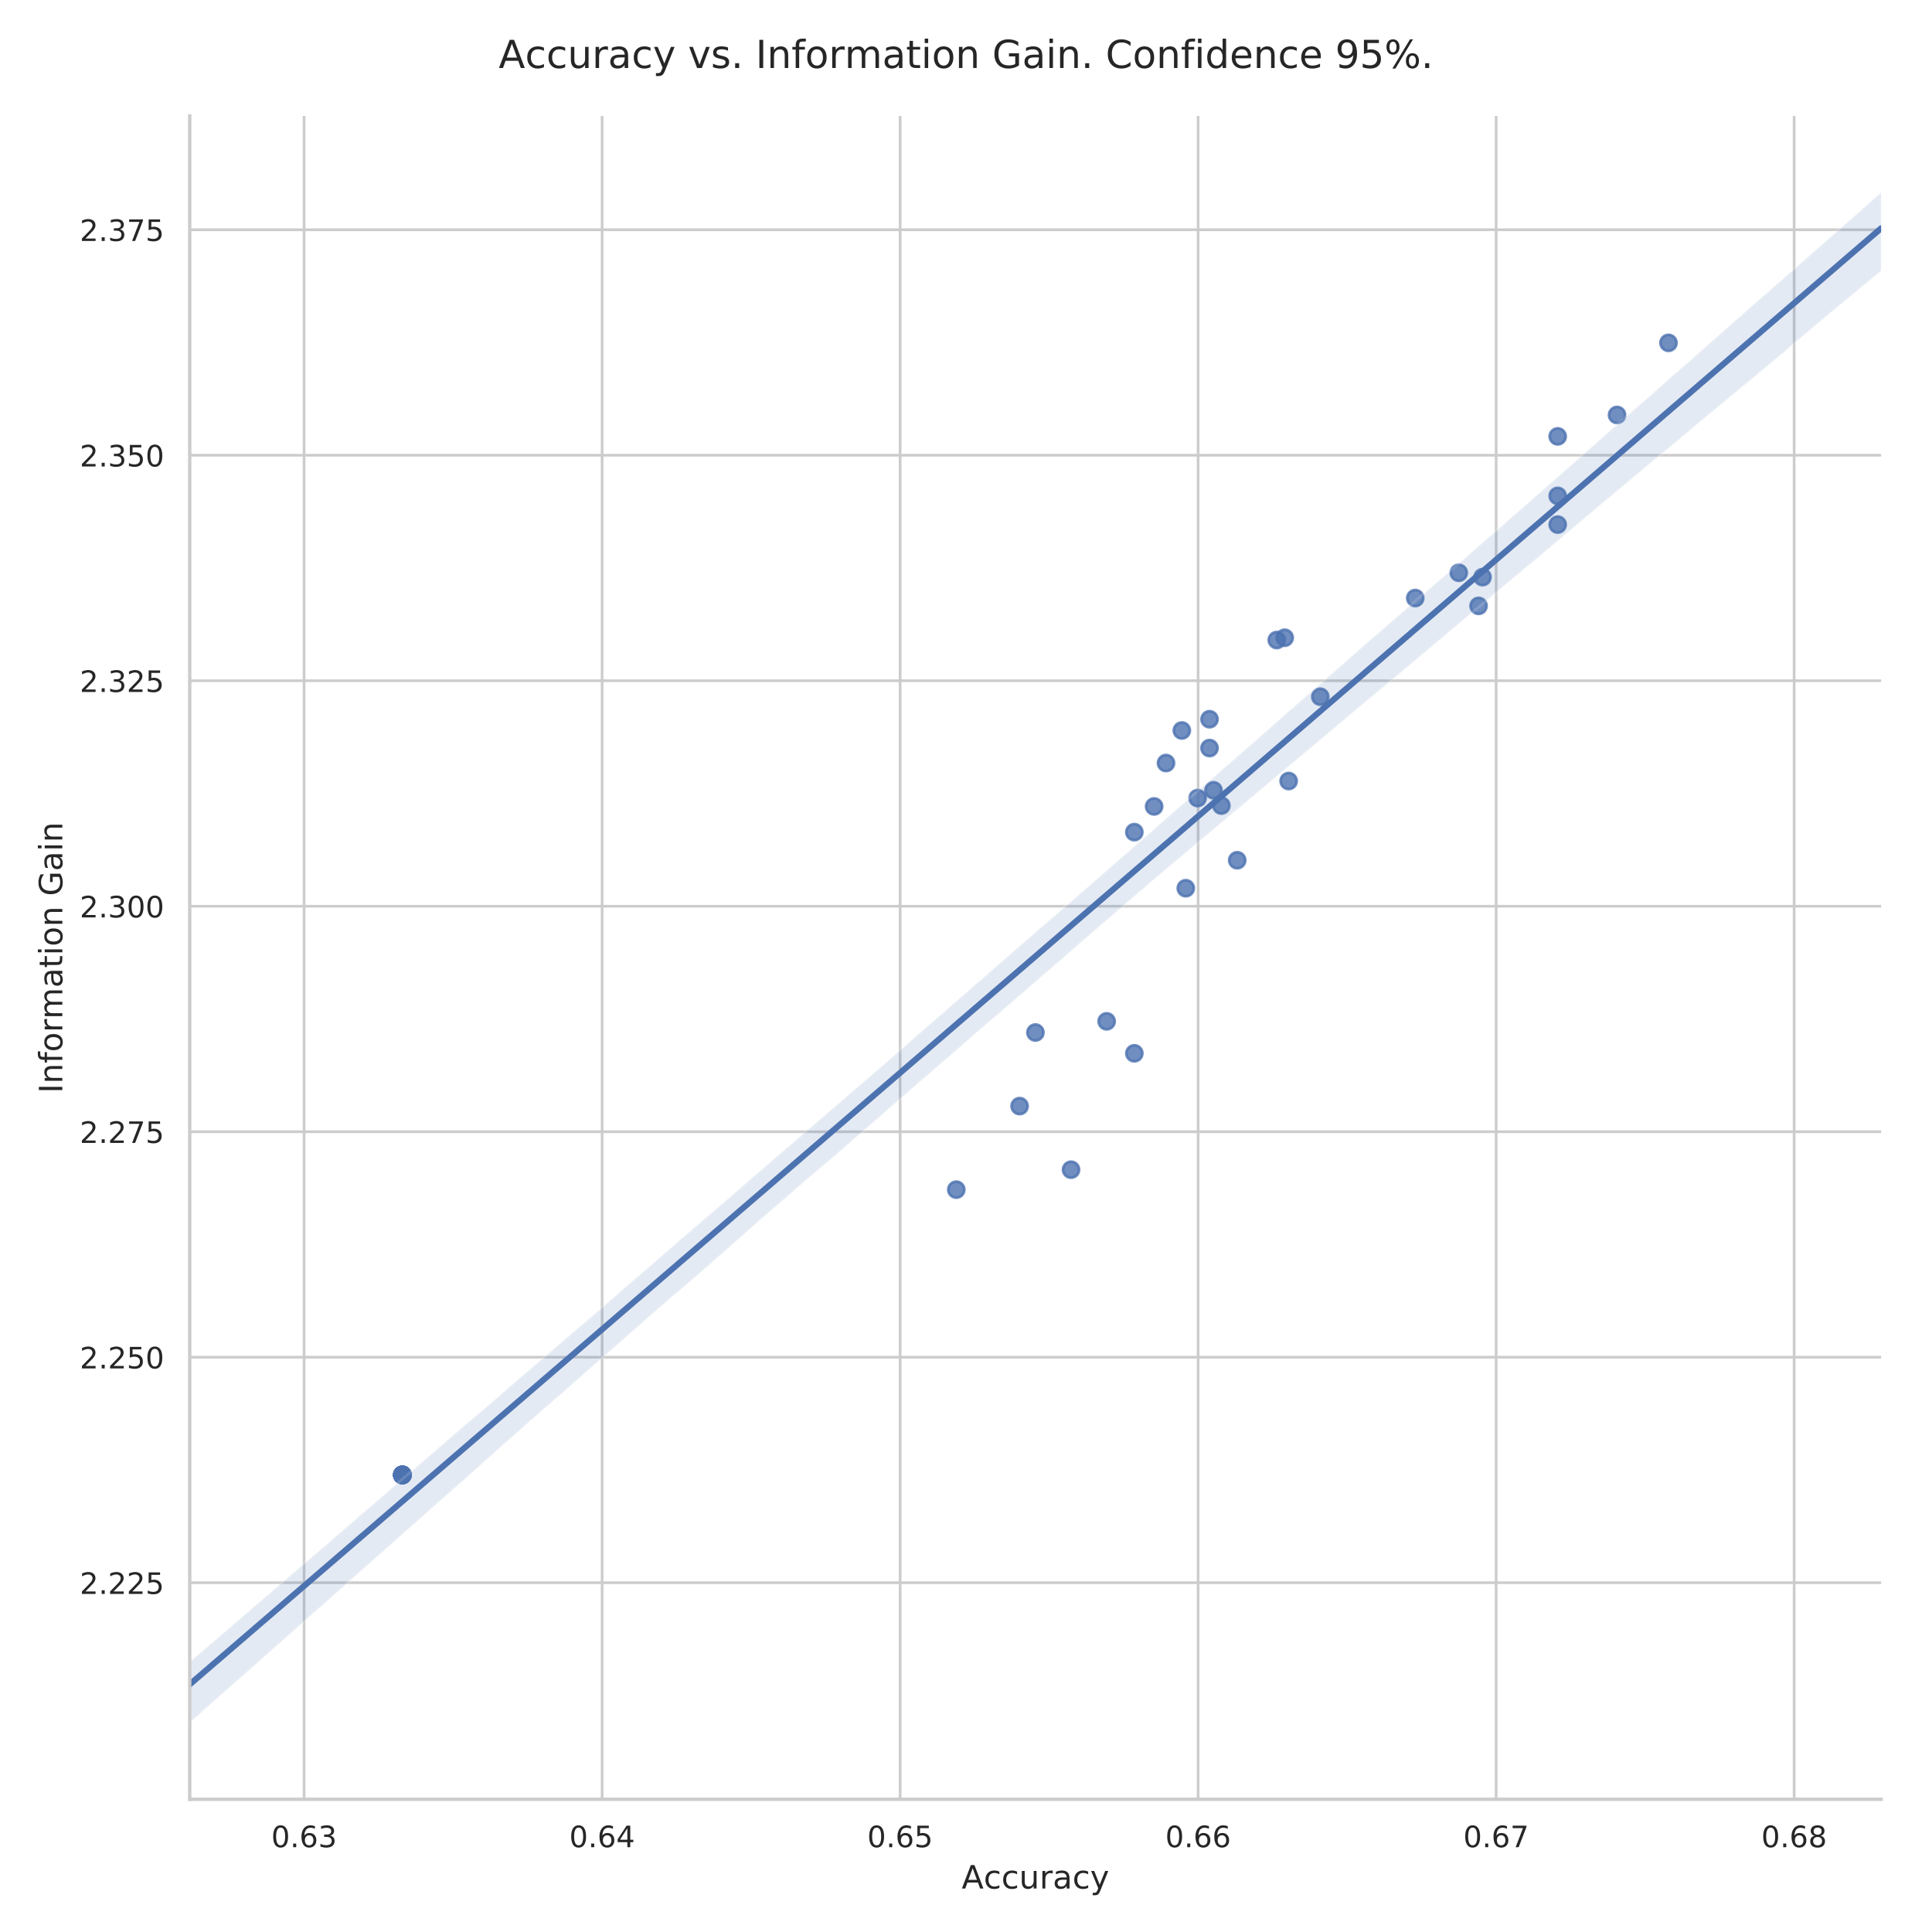 <?xml version="1.0" encoding="utf-8" standalone="no"?>
<!DOCTYPE svg PUBLIC "-//W3C//DTD SVG 1.1//EN"
  "http://www.w3.org/Graphics/SVG/1.1/DTD/svg11.dtd">
<!-- Created with matplotlib (http://matplotlib.org/) -->
<svg height="720pt" version="1.1" viewBox="0 0 720 720" width="720pt" xmlns="http://www.w3.org/2000/svg" xmlns:xlink="http://www.w3.org/1999/xlink">
 <defs>
  <style type="text/css">
*{stroke-linecap:butt;stroke-linejoin:round;}
  </style>
 </defs>
 <g id="figure_1">
  <g id="patch_1">
   <path d="M 0 720 
L 720 720 
L 720 0 
L 0 0 
z
" style="fill:#ffffff;"/>
  </g>
  <g id="axes_1">
   <g id="patch_2">
    <path d="M 70.71 670.54 
L 701.04 670.54 
L 701.04 43.2 
L 70.71 43.2 
z
" style="fill:#ffffff;"/>
   </g>
   <g id="matplotlib.axis_1">
    <g id="xtick_1">
     <g id="line2d_1">
      <path clip-path="url(#pebb613d863)" d="M 113.33 670.54 
L 113.33 43.2 
" style="fill:none;stroke:#cccccc;stroke-linecap:round;"/>
     </g>
     <g id="text_1">
      <!-- 0.63 -->
      <defs>
       <path d="M 31.781 66.406 
Q 24.172 66.406 20.328 58.906 
Q 16.5 51.422 16.5 36.375 
Q 16.5 21.391 20.328 13.891 
Q 24.172 6.391 31.781 6.391 
Q 39.453 6.391 43.281 13.891 
Q 47.125 21.391 47.125 36.375 
Q 47.125 51.422 43.281 58.906 
Q 39.453 66.406 31.781 66.406 
z
M 31.781 74.219 
Q 44.047 74.219 50.516 64.516 
Q 56.984 54.828 56.984 36.375 
Q 56.984 17.969 50.516 8.266 
Q 44.047 -1.422 31.781 -1.422 
Q 19.531 -1.422 13.062 8.266 
Q 6.594 17.969 6.594 36.375 
Q 6.594 54.828 13.062 64.516 
Q 19.531 74.219 31.781 74.219 
z
" id="DejaVuSans-30"/>
       <path d="M 10.688 12.406 
L 21 12.406 
L 21 0 
L 10.688 0 
z
" id="DejaVuSans-2e"/>
       <path d="M 33.016 40.375 
Q 26.375 40.375 22.484 35.828 
Q 18.609 31.297 18.609 23.391 
Q 18.609 15.531 22.484 10.953 
Q 26.375 6.391 33.016 6.391 
Q 39.656 6.391 43.531 10.953 
Q 47.406 15.531 47.406 23.391 
Q 47.406 31.297 43.531 35.828 
Q 39.656 40.375 33.016 40.375 
z
M 52.594 71.297 
L 52.594 62.312 
Q 48.875 64.062 45.094 64.984 
Q 41.312 65.922 37.594 65.922 
Q 27.828 65.922 22.672 59.328 
Q 17.531 52.734 16.797 39.406 
Q 19.672 43.656 24.016 45.922 
Q 28.375 48.188 33.594 48.188 
Q 44.578 48.188 50.953 41.516 
Q 57.328 34.859 57.328 23.391 
Q 57.328 12.156 50.688 5.359 
Q 44.047 -1.422 33.016 -1.422 
Q 20.359 -1.422 13.672 8.266 
Q 6.984 17.969 6.984 36.375 
Q 6.984 53.656 15.188 63.938 
Q 23.391 74.219 37.203 74.219 
Q 40.922 74.219 44.703 73.484 
Q 48.484 72.75 52.594 71.297 
z
" id="DejaVuSans-36"/>
       <path d="M 40.578 39.312 
Q 47.656 37.797 51.625 33 
Q 55.609 28.219 55.609 21.188 
Q 55.609 10.406 48.188 4.484 
Q 40.766 -1.422 27.094 -1.422 
Q 22.516 -1.422 17.656 -0.516 
Q 12.797 0.391 7.625 2.203 
L 7.625 11.719 
Q 11.719 9.328 16.594 8.109 
Q 21.484 6.891 26.812 6.891 
Q 36.078 6.891 40.938 10.547 
Q 45.797 14.203 45.797 21.188 
Q 45.797 27.641 41.281 31.266 
Q 36.766 34.906 28.719 34.906 
L 20.219 34.906 
L 20.219 43.016 
L 29.109 43.016 
Q 36.375 43.016 40.234 45.922 
Q 44.094 48.828 44.094 54.297 
Q 44.094 59.906 40.109 62.906 
Q 36.141 65.922 28.719 65.922 
Q 24.656 65.922 20.016 65.031 
Q 15.375 64.156 9.812 62.312 
L 9.812 71.094 
Q 15.438 72.656 20.344 73.438 
Q 25.25 74.219 29.594 74.219 
Q 40.828 74.219 47.359 69.109 
Q 53.906 64.016 53.906 55.328 
Q 53.906 49.266 50.438 45.094 
Q 46.969 40.922 40.578 39.312 
z
" id="DejaVuSans-33"/>
      </defs>
      <g style="fill:#262626;" transform="translate(101.084 688.398)scale(0.11 -0.11)">
       <use xlink:href="#DejaVuSans-30"/>
       <use x="63.623" xlink:href="#DejaVuSans-2e"/>
       <use x="95.41" xlink:href="#DejaVuSans-36"/>
       <use x="159.033" xlink:href="#DejaVuSans-33"/>
      </g>
     </g>
    </g>
    <g id="xtick_2">
     <g id="line2d_2">
      <path clip-path="url(#pebb613d863)" d="M 224.389 670.54 
L 224.389 43.2 
" style="fill:none;stroke:#cccccc;stroke-linecap:round;"/>
     </g>
     <g id="text_2">
      <!-- 0.64 -->
      <defs>
       <path d="M 37.797 64.312 
L 12.891 25.391 
L 37.797 25.391 
z
M 35.203 72.906 
L 47.609 72.906 
L 47.609 25.391 
L 58.016 25.391 
L 58.016 17.188 
L 47.609 17.188 
L 47.609 0 
L 37.797 0 
L 37.797 17.188 
L 4.891 17.188 
L 4.891 26.703 
z
" id="DejaVuSans-34"/>
      </defs>
      <g style="fill:#262626;" transform="translate(212.143 688.398)scale(0.11 -0.11)">
       <use xlink:href="#DejaVuSans-30"/>
       <use x="63.623" xlink:href="#DejaVuSans-2e"/>
       <use x="95.41" xlink:href="#DejaVuSans-36"/>
       <use x="159.033" xlink:href="#DejaVuSans-34"/>
      </g>
     </g>
    </g>
    <g id="xtick_3">
     <g id="line2d_3">
      <path clip-path="url(#pebb613d863)" d="M 335.447 670.54 
L 335.447 43.2 
" style="fill:none;stroke:#cccccc;stroke-linecap:round;"/>
     </g>
     <g id="text_3">
      <!-- 0.65 -->
      <defs>
       <path d="M 10.797 72.906 
L 49.516 72.906 
L 49.516 64.594 
L 19.828 64.594 
L 19.828 46.734 
Q 21.969 47.469 24.109 47.828 
Q 26.266 48.188 28.422 48.188 
Q 40.625 48.188 47.75 41.5 
Q 54.891 34.812 54.891 23.391 
Q 54.891 11.625 47.562 5.094 
Q 40.234 -1.422 26.906 -1.422 
Q 22.312 -1.422 17.547 -0.641 
Q 12.797 0.141 7.719 1.703 
L 7.719 11.625 
Q 12.109 9.234 16.797 8.062 
Q 21.484 6.891 26.703 6.891 
Q 35.156 6.891 40.078 11.328 
Q 45.016 15.766 45.016 23.391 
Q 45.016 31 40.078 35.438 
Q 35.156 39.891 26.703 39.891 
Q 22.75 39.891 18.812 39.016 
Q 14.891 38.141 10.797 36.281 
z
" id="DejaVuSans-35"/>
      </defs>
      <g style="fill:#262626;" transform="translate(323.201 688.398)scale(0.11 -0.11)">
       <use xlink:href="#DejaVuSans-30"/>
       <use x="63.623" xlink:href="#DejaVuSans-2e"/>
       <use x="95.41" xlink:href="#DejaVuSans-36"/>
       <use x="159.033" xlink:href="#DejaVuSans-35"/>
      </g>
     </g>
    </g>
    <g id="xtick_4">
     <g id="line2d_4">
      <path clip-path="url(#pebb613d863)" d="M 446.506 670.54 
L 446.506 43.2 
" style="fill:none;stroke:#cccccc;stroke-linecap:round;"/>
     </g>
     <g id="text_4">
      <!-- 0.66 -->
      <g style="fill:#262626;" transform="translate(434.26 688.398)scale(0.11 -0.11)">
       <use xlink:href="#DejaVuSans-30"/>
       <use x="63.623" xlink:href="#DejaVuSans-2e"/>
       <use x="95.41" xlink:href="#DejaVuSans-36"/>
       <use x="159.033" xlink:href="#DejaVuSans-36"/>
      </g>
     </g>
    </g>
    <g id="xtick_5">
     <g id="line2d_5">
      <path clip-path="url(#pebb613d863)" d="M 557.565 670.54 
L 557.565 43.2 
" style="fill:none;stroke:#cccccc;stroke-linecap:round;"/>
     </g>
     <g id="text_5">
      <!-- 0.67 -->
      <defs>
       <path d="M 8.203 72.906 
L 55.078 72.906 
L 55.078 68.703 
L 28.609 0 
L 18.312 0 
L 43.219 64.594 
L 8.203 64.594 
z
" id="DejaVuSans-37"/>
      </defs>
      <g style="fill:#262626;" transform="translate(545.319 688.398)scale(0.11 -0.11)">
       <use xlink:href="#DejaVuSans-30"/>
       <use x="63.623" xlink:href="#DejaVuSans-2e"/>
       <use x="95.41" xlink:href="#DejaVuSans-36"/>
       <use x="159.033" xlink:href="#DejaVuSans-37"/>
      </g>
     </g>
    </g>
    <g id="xtick_6">
     <g id="line2d_6">
      <path clip-path="url(#pebb613d863)" d="M 668.624 670.54 
L 668.624 43.2 
" style="fill:none;stroke:#cccccc;stroke-linecap:round;"/>
     </g>
     <g id="text_6">
      <!-- 0.68 -->
      <defs>
       <path d="M 31.781 34.625 
Q 24.75 34.625 20.719 30.859 
Q 16.703 27.094 16.703 20.516 
Q 16.703 13.922 20.719 10.156 
Q 24.75 6.391 31.781 6.391 
Q 38.812 6.391 42.859 10.172 
Q 46.922 13.969 46.922 20.516 
Q 46.922 27.094 42.891 30.859 
Q 38.875 34.625 31.781 34.625 
z
M 21.922 38.812 
Q 15.578 40.375 12.031 44.719 
Q 8.5 49.078 8.5 55.328 
Q 8.5 64.062 14.719 69.141 
Q 20.953 74.219 31.781 74.219 
Q 42.672 74.219 48.875 69.141 
Q 55.078 64.062 55.078 55.328 
Q 55.078 49.078 51.531 44.719 
Q 48 40.375 41.703 38.812 
Q 48.828 37.156 52.797 32.312 
Q 56.781 27.484 56.781 20.516 
Q 56.781 9.906 50.312 4.234 
Q 43.844 -1.422 31.781 -1.422 
Q 19.734 -1.422 13.25 4.234 
Q 6.781 9.906 6.781 20.516 
Q 6.781 27.484 10.781 32.312 
Q 14.797 37.156 21.922 38.812 
z
M 18.312 54.391 
Q 18.312 48.734 21.844 45.562 
Q 25.391 42.391 31.781 42.391 
Q 38.141 42.391 41.719 45.562 
Q 45.312 48.734 45.312 54.391 
Q 45.312 60.062 41.719 63.234 
Q 38.141 66.406 31.781 66.406 
Q 25.391 66.406 21.844 63.234 
Q 18.312 60.062 18.312 54.391 
z
" id="DejaVuSans-38"/>
      </defs>
      <g style="fill:#262626;" transform="translate(656.378 688.398)scale(0.11 -0.11)">
       <use xlink:href="#DejaVuSans-30"/>
       <use x="63.623" xlink:href="#DejaVuSans-2e"/>
       <use x="95.41" xlink:href="#DejaVuSans-36"/>
       <use x="159.033" xlink:href="#DejaVuSans-38"/>
      </g>
     </g>
    </g>
    <g id="text_7">
     <!-- Accuracy -->
     <defs>
      <path d="M 34.188 63.188 
L 20.797 26.906 
L 47.609 26.906 
z
M 28.609 72.906 
L 39.797 72.906 
L 67.578 0 
L 57.328 0 
L 50.688 18.703 
L 17.828 18.703 
L 11.188 0 
L 0.781 0 
z
" id="DejaVuSans-41"/>
      <path d="M 48.781 52.594 
L 48.781 44.188 
Q 44.969 46.297 41.141 47.344 
Q 37.312 48.391 33.406 48.391 
Q 24.656 48.391 19.812 42.844 
Q 14.984 37.312 14.984 27.297 
Q 14.984 17.281 19.812 11.734 
Q 24.656 6.203 33.406 6.203 
Q 37.312 6.203 41.141 7.25 
Q 44.969 8.297 48.781 10.406 
L 48.781 2.094 
Q 45.016 0.344 40.984 -0.531 
Q 36.969 -1.422 32.422 -1.422 
Q 20.062 -1.422 12.781 6.344 
Q 5.516 14.109 5.516 27.297 
Q 5.516 40.672 12.859 48.328 
Q 20.219 56 33.016 56 
Q 37.156 56 41.109 55.141 
Q 45.062 54.297 48.781 52.594 
z
" id="DejaVuSans-63"/>
      <path d="M 8.5 21.578 
L 8.5 54.688 
L 17.484 54.688 
L 17.484 21.922 
Q 17.484 14.156 20.5 10.266 
Q 23.531 6.391 29.594 6.391 
Q 36.859 6.391 41.078 11.031 
Q 45.312 15.672 45.312 23.688 
L 45.312 54.688 
L 54.297 54.688 
L 54.297 0 
L 45.312 0 
L 45.312 8.406 
Q 42.047 3.422 37.719 1 
Q 33.406 -1.422 27.688 -1.422 
Q 18.266 -1.422 13.375 4.438 
Q 8.5 10.297 8.5 21.578 
z
M 31.109 56 
z
" id="DejaVuSans-75"/>
      <path d="M 41.109 46.297 
Q 39.594 47.172 37.812 47.578 
Q 36.031 48 33.891 48 
Q 26.266 48 22.188 43.047 
Q 18.109 38.094 18.109 28.812 
L 18.109 0 
L 9.078 0 
L 9.078 54.688 
L 18.109 54.688 
L 18.109 46.188 
Q 20.953 51.172 25.484 53.578 
Q 30.031 56 36.531 56 
Q 37.453 56 38.578 55.875 
Q 39.703 55.766 41.062 55.516 
z
" id="DejaVuSans-72"/>
      <path d="M 34.281 27.484 
Q 23.391 27.484 19.188 25 
Q 14.984 22.516 14.984 16.5 
Q 14.984 11.719 18.141 8.906 
Q 21.297 6.109 26.703 6.109 
Q 34.188 6.109 38.703 11.406 
Q 43.219 16.703 43.219 25.484 
L 43.219 27.484 
z
M 52.203 31.203 
L 52.203 0 
L 43.219 0 
L 43.219 8.297 
Q 40.141 3.328 35.547 0.953 
Q 30.953 -1.422 24.312 -1.422 
Q 15.922 -1.422 10.953 3.297 
Q 6 8.016 6 15.922 
Q 6 25.141 12.172 29.828 
Q 18.359 34.516 30.609 34.516 
L 43.219 34.516 
L 43.219 35.406 
Q 43.219 41.609 39.141 45 
Q 35.062 48.391 27.688 48.391 
Q 23 48.391 18.547 47.266 
Q 14.109 46.141 10.016 43.891 
L 10.016 52.203 
Q 14.938 54.109 19.578 55.047 
Q 24.219 56 28.609 56 
Q 40.484 56 46.344 49.844 
Q 52.203 43.703 52.203 31.203 
z
" id="DejaVuSans-61"/>
      <path d="M 32.172 -5.078 
Q 28.375 -14.844 24.75 -17.812 
Q 21.141 -20.797 15.094 -20.797 
L 7.906 -20.797 
L 7.906 -13.281 
L 13.188 -13.281 
Q 16.891 -13.281 18.938 -11.516 
Q 21 -9.766 23.484 -3.219 
L 25.094 0.875 
L 2.984 54.688 
L 12.5 54.688 
L 29.594 11.922 
L 46.688 54.688 
L 56.203 54.688 
z
" id="DejaVuSans-79"/>
     </defs>
     <g style="fill:#262626;" transform="translate(358.377 703.804)scale(0.12 -0.12)">
      <use xlink:href="#DejaVuSans-41"/>
      <use x="68.393" xlink:href="#DejaVuSans-63"/>
      <use x="123.373" xlink:href="#DejaVuSans-63"/>
      <use x="178.354" xlink:href="#DejaVuSans-75"/>
      <use x="241.732" xlink:href="#DejaVuSans-72"/>
      <use x="282.846" xlink:href="#DejaVuSans-61"/>
      <use x="344.125" xlink:href="#DejaVuSans-63"/>
      <use x="399.105" xlink:href="#DejaVuSans-79"/>
     </g>
    </g>
   </g>
   <g id="matplotlib.axis_2">
    <g id="ytick_1">
     <g id="line2d_7">
      <path clip-path="url(#pebb613d863)" d="M 70.71 589.826 
L 701.04 589.826 
" style="fill:none;stroke:#cccccc;stroke-linecap:round;"/>
     </g>
     <g id="text_8">
      <!-- 2.225 -->
      <defs>
       <path d="M 19.188 8.297 
L 53.609 8.297 
L 53.609 0 
L 7.328 0 
L 7.328 8.297 
Q 12.938 14.109 22.625 23.891 
Q 32.328 33.688 34.812 36.531 
Q 39.547 41.844 41.422 45.531 
Q 43.312 49.219 43.312 52.781 
Q 43.312 58.594 39.234 62.25 
Q 35.156 65.922 28.609 65.922 
Q 23.969 65.922 18.812 64.312 
Q 13.672 62.703 7.812 59.422 
L 7.812 69.391 
Q 13.766 71.781 18.938 73 
Q 24.125 74.219 28.422 74.219 
Q 39.75 74.219 46.484 68.547 
Q 53.219 62.891 53.219 53.422 
Q 53.219 48.922 51.531 44.891 
Q 49.859 40.875 45.406 35.406 
Q 44.188 33.984 37.641 27.219 
Q 31.109 20.453 19.188 8.297 
z
" id="DejaVuSans-32"/>
      </defs>
      <g style="fill:#262626;" transform="translate(29.719 594.005)scale(0.11 -0.11)">
       <use xlink:href="#DejaVuSans-32"/>
       <use x="63.623" xlink:href="#DejaVuSans-2e"/>
       <use x="95.41" xlink:href="#DejaVuSans-32"/>
       <use x="159.033" xlink:href="#DejaVuSans-32"/>
       <use x="222.656" xlink:href="#DejaVuSans-35"/>
      </g>
     </g>
    </g>
    <g id="ytick_2">
     <g id="line2d_8">
      <path clip-path="url(#pebb613d863)" d="M 70.71 505.792 
L 701.04 505.792 
" style="fill:none;stroke:#cccccc;stroke-linecap:round;"/>
     </g>
     <g id="text_9">
      <!-- 2.250 -->
      <g style="fill:#262626;" transform="translate(29.719 509.971)scale(0.11 -0.11)">
       <use xlink:href="#DejaVuSans-32"/>
       <use x="63.623" xlink:href="#DejaVuSans-2e"/>
       <use x="95.41" xlink:href="#DejaVuSans-32"/>
       <use x="159.033" xlink:href="#DejaVuSans-35"/>
       <use x="222.656" xlink:href="#DejaVuSans-30"/>
      </g>
     </g>
    </g>
    <g id="ytick_3">
     <g id="line2d_9">
      <path clip-path="url(#pebb613d863)" d="M 70.71 421.758 
L 701.04 421.758 
" style="fill:none;stroke:#cccccc;stroke-linecap:round;"/>
     </g>
     <g id="text_10">
      <!-- 2.275 -->
      <g style="fill:#262626;" transform="translate(29.719 425.937)scale(0.11 -0.11)">
       <use xlink:href="#DejaVuSans-32"/>
       <use x="63.623" xlink:href="#DejaVuSans-2e"/>
       <use x="95.41" xlink:href="#DejaVuSans-32"/>
       <use x="159.033" xlink:href="#DejaVuSans-37"/>
       <use x="222.656" xlink:href="#DejaVuSans-35"/>
      </g>
     </g>
    </g>
    <g id="ytick_4">
     <g id="line2d_10">
      <path clip-path="url(#pebb613d863)" d="M 70.71 337.724 
L 701.04 337.724 
" style="fill:none;stroke:#cccccc;stroke-linecap:round;"/>
     </g>
     <g id="text_11">
      <!-- 2.300 -->
      <g style="fill:#262626;" transform="translate(29.719 341.903)scale(0.11 -0.11)">
       <use xlink:href="#DejaVuSans-32"/>
       <use x="63.623" xlink:href="#DejaVuSans-2e"/>
       <use x="95.41" xlink:href="#DejaVuSans-33"/>
       <use x="159.033" xlink:href="#DejaVuSans-30"/>
       <use x="222.656" xlink:href="#DejaVuSans-30"/>
      </g>
     </g>
    </g>
    <g id="ytick_5">
     <g id="line2d_11">
      <path clip-path="url(#pebb613d863)" d="M 70.71 253.691 
L 701.04 253.691 
" style="fill:none;stroke:#cccccc;stroke-linecap:round;"/>
     </g>
     <g id="text_12">
      <!-- 2.325 -->
      <g style="fill:#262626;" transform="translate(29.719 257.87)scale(0.11 -0.11)">
       <use xlink:href="#DejaVuSans-32"/>
       <use x="63.623" xlink:href="#DejaVuSans-2e"/>
       <use x="95.41" xlink:href="#DejaVuSans-33"/>
       <use x="159.033" xlink:href="#DejaVuSans-32"/>
       <use x="222.656" xlink:href="#DejaVuSans-35"/>
      </g>
     </g>
    </g>
    <g id="ytick_6">
     <g id="line2d_12">
      <path clip-path="url(#pebb613d863)" d="M 70.71 169.657 
L 701.04 169.657 
" style="fill:none;stroke:#cccccc;stroke-linecap:round;"/>
     </g>
     <g id="text_13">
      <!-- 2.350 -->
      <g style="fill:#262626;" transform="translate(29.719 173.836)scale(0.11 -0.11)">
       <use xlink:href="#DejaVuSans-32"/>
       <use x="63.623" xlink:href="#DejaVuSans-2e"/>
       <use x="95.41" xlink:href="#DejaVuSans-33"/>
       <use x="159.033" xlink:href="#DejaVuSans-35"/>
       <use x="222.656" xlink:href="#DejaVuSans-30"/>
      </g>
     </g>
    </g>
    <g id="ytick_7">
     <g id="line2d_13">
      <path clip-path="url(#pebb613d863)" d="M 70.71 85.623 
L 701.04 85.623 
" style="fill:none;stroke:#cccccc;stroke-linecap:round;"/>
     </g>
     <g id="text_14">
      <!-- 2.375 -->
      <g style="fill:#262626;" transform="translate(29.719 89.802)scale(0.11 -0.11)">
       <use xlink:href="#DejaVuSans-32"/>
       <use x="63.623" xlink:href="#DejaVuSans-2e"/>
       <use x="95.41" xlink:href="#DejaVuSans-33"/>
       <use x="159.033" xlink:href="#DejaVuSans-37"/>
       <use x="222.656" xlink:href="#DejaVuSans-35"/>
      </g>
     </g>
    </g>
    <g id="text_15">
     <!-- Information Gain -->
     <defs>
      <path d="M 9.812 72.906 
L 19.672 72.906 
L 19.672 0 
L 9.812 0 
z
" id="DejaVuSans-49"/>
      <path d="M 54.891 33.016 
L 54.891 0 
L 45.906 0 
L 45.906 32.719 
Q 45.906 40.484 42.875 44.328 
Q 39.844 48.188 33.797 48.188 
Q 26.516 48.188 22.312 43.547 
Q 18.109 38.922 18.109 30.906 
L 18.109 0 
L 9.078 0 
L 9.078 54.688 
L 18.109 54.688 
L 18.109 46.188 
Q 21.344 51.125 25.703 53.562 
Q 30.078 56 35.797 56 
Q 45.219 56 50.047 50.172 
Q 54.891 44.344 54.891 33.016 
z
" id="DejaVuSans-6e"/>
      <path d="M 37.109 75.984 
L 37.109 68.5 
L 28.516 68.5 
Q 23.688 68.5 21.797 66.547 
Q 19.922 64.594 19.922 59.516 
L 19.922 54.688 
L 34.719 54.688 
L 34.719 47.703 
L 19.922 47.703 
L 19.922 0 
L 10.891 0 
L 10.891 47.703 
L 2.297 47.703 
L 2.297 54.688 
L 10.891 54.688 
L 10.891 58.5 
Q 10.891 67.625 15.141 71.797 
Q 19.391 75.984 28.609 75.984 
z
" id="DejaVuSans-66"/>
      <path d="M 30.609 48.391 
Q 23.391 48.391 19.188 42.75 
Q 14.984 37.109 14.984 27.297 
Q 14.984 17.484 19.156 11.844 
Q 23.344 6.203 30.609 6.203 
Q 37.797 6.203 41.984 11.859 
Q 46.188 17.531 46.188 27.297 
Q 46.188 37.016 41.984 42.703 
Q 37.797 48.391 30.609 48.391 
z
M 30.609 56 
Q 42.328 56 49.016 48.375 
Q 55.719 40.766 55.719 27.297 
Q 55.719 13.875 49.016 6.219 
Q 42.328 -1.422 30.609 -1.422 
Q 18.844 -1.422 12.172 6.219 
Q 5.516 13.875 5.516 27.297 
Q 5.516 40.766 12.172 48.375 
Q 18.844 56 30.609 56 
z
" id="DejaVuSans-6f"/>
      <path d="M 52 44.188 
Q 55.375 50.25 60.062 53.125 
Q 64.75 56 71.094 56 
Q 79.641 56 84.281 50.016 
Q 88.922 44.047 88.922 33.016 
L 88.922 0 
L 79.891 0 
L 79.891 32.719 
Q 79.891 40.578 77.094 44.375 
Q 74.312 48.188 68.609 48.188 
Q 61.625 48.188 57.562 43.547 
Q 53.516 38.922 53.516 30.906 
L 53.516 0 
L 44.484 0 
L 44.484 32.719 
Q 44.484 40.625 41.703 44.406 
Q 38.922 48.188 33.109 48.188 
Q 26.219 48.188 22.156 43.531 
Q 18.109 38.875 18.109 30.906 
L 18.109 0 
L 9.078 0 
L 9.078 54.688 
L 18.109 54.688 
L 18.109 46.188 
Q 21.188 51.219 25.484 53.609 
Q 29.781 56 35.688 56 
Q 41.656 56 45.828 52.969 
Q 50 49.953 52 44.188 
z
" id="DejaVuSans-6d"/>
      <path d="M 18.312 70.219 
L 18.312 54.688 
L 36.812 54.688 
L 36.812 47.703 
L 18.312 47.703 
L 18.312 18.016 
Q 18.312 11.328 20.141 9.422 
Q 21.969 7.516 27.594 7.516 
L 36.812 7.516 
L 36.812 0 
L 27.594 0 
Q 17.188 0 13.234 3.875 
Q 9.281 7.766 9.281 18.016 
L 9.281 47.703 
L 2.688 47.703 
L 2.688 54.688 
L 9.281 54.688 
L 9.281 70.219 
z
" id="DejaVuSans-74"/>
      <path d="M 9.422 54.688 
L 18.406 54.688 
L 18.406 0 
L 9.422 0 
z
M 9.422 75.984 
L 18.406 75.984 
L 18.406 64.594 
L 9.422 64.594 
z
" id="DejaVuSans-69"/>
      <path id="DejaVuSans-20"/>
      <path d="M 59.516 10.406 
L 59.516 29.984 
L 43.406 29.984 
L 43.406 38.094 
L 69.281 38.094 
L 69.281 6.781 
Q 63.578 2.734 56.688 0.656 
Q 49.812 -1.422 42 -1.422 
Q 24.906 -1.422 15.25 8.562 
Q 5.609 18.562 5.609 36.375 
Q 5.609 54.25 15.25 64.234 
Q 24.906 74.219 42 74.219 
Q 49.125 74.219 55.547 72.453 
Q 61.969 70.703 67.391 67.281 
L 67.391 56.781 
Q 61.922 61.422 55.766 63.766 
Q 49.609 66.109 42.828 66.109 
Q 29.438 66.109 22.719 58.641 
Q 16.016 51.172 16.016 36.375 
Q 16.016 21.625 22.719 14.156 
Q 29.438 6.688 42.828 6.688 
Q 48.047 6.688 52.141 7.594 
Q 56.25 8.5 59.516 10.406 
z
" id="DejaVuSans-47"/>
     </defs>
     <g style="fill:#262626;" transform="translate(23.223 407.408)rotate(-90)scale(0.12 -0.12)">
      <use xlink:href="#DejaVuSans-49"/>
      <use x="29.492" xlink:href="#DejaVuSans-6e"/>
      <use x="92.871" xlink:href="#DejaVuSans-66"/>
      <use x="128.076" xlink:href="#DejaVuSans-6f"/>
      <use x="189.258" xlink:href="#DejaVuSans-72"/>
      <use x="230.355" xlink:href="#DejaVuSans-6d"/>
      <use x="327.768" xlink:href="#DejaVuSans-61"/>
      <use x="389.047" xlink:href="#DejaVuSans-74"/>
      <use x="428.256" xlink:href="#DejaVuSans-69"/>
      <use x="456.039" xlink:href="#DejaVuSans-6f"/>
      <use x="517.221" xlink:href="#DejaVuSans-6e"/>
      <use x="580.6" xlink:href="#DejaVuSans-20"/>
      <use x="612.387" xlink:href="#DejaVuSans-47"/>
      <use x="689.877" xlink:href="#DejaVuSans-61"/>
      <use x="751.156" xlink:href="#DejaVuSans-69"/>
      <use x="778.939" xlink:href="#DejaVuSans-6e"/>
     </g>
    </g>
   </g>
   <g id="PathCollection_1">
    <defs>
     <path d="M 0 3 
C 0.796 3 1.559 2.684 2.121 2.121 
C 2.684 1.559 3 0.796 3 0 
C 3 -0.796 2.684 -1.559 2.121 -2.121 
C 1.559 -2.684 0.796 -3 0 -3 
C -0.796 -3 -1.559 -2.684 -2.121 -2.121 
C -2.684 -1.559 -3 -0.796 -3 0 
C -3 0.796 -2.684 1.559 -2.121 2.121 
C -1.559 2.684 -0.796 3 0 3 
z
" id="mf5dfc196ae" style="stroke:#4c72b0;stroke-opacity:0.8;"/>
    </defs>
    <g clip-path="url(#pebb613d863)">
     <use style="fill:#4c72b0;fill-opacity:0.8;stroke:#4c72b0;stroke-opacity:0.8;" x="552.493" xlink:href="#mf5dfc196ae" y="215.086"/>
     <use style="fill:#4c72b0;fill-opacity:0.8;stroke:#4c72b0;stroke-opacity:0.8;" x="621.794" xlink:href="#mf5dfc196ae" y="127.771"/>
     <use style="fill:#4c72b0;fill-opacity:0.8;stroke:#4c72b0;stroke-opacity:0.8;" x="580.508" xlink:href="#mf5dfc196ae" y="162.627"/>
     <use style="fill:#4c72b0;fill-opacity:0.8;stroke:#4c72b0;stroke-opacity:0.8;" x="580.508" xlink:href="#mf5dfc196ae" y="184.799"/>
     <use style="fill:#4c72b0;fill-opacity:0.8;stroke:#4c72b0;stroke-opacity:0.8;" x="543.646" xlink:href="#mf5dfc196ae" y="213.454"/>
     <use style="fill:#4c72b0;fill-opacity:0.8;stroke:#4c72b0;stroke-opacity:0.8;" x="385.875" xlink:href="#mf5dfc196ae" y="384.781"/>
     <use style="fill:#4c72b0;fill-opacity:0.8;stroke:#4c72b0;stroke-opacity:0.8;" x="356.385" xlink:href="#mf5dfc196ae" y="443.345"/>
     <use style="fill:#4c72b0;fill-opacity:0.8;stroke:#4c72b0;stroke-opacity:0.8;" x="480.242" xlink:href="#mf5dfc196ae" y="291.068"/>
     <use style="fill:#4c72b0;fill-opacity:0.8;stroke:#4c72b0;stroke-opacity:0.8;" x="379.977" xlink:href="#mf5dfc196ae" y="412.213"/>
     <use style="fill:#4c72b0;fill-opacity:0.8;stroke:#4c72b0;stroke-opacity:0.8;" x="412.416" xlink:href="#mf5dfc196ae" y="380.622"/>
     <use style="fill:#4c72b0;fill-opacity:0.8;stroke:#4c72b0;stroke-opacity:0.8;" x="434.533" xlink:href="#mf5dfc196ae" y="284.363"/>
     <use style="fill:#4c72b0;fill-opacity:0.8;stroke:#4c72b0;stroke-opacity:0.8;" x="450.753" xlink:href="#mf5dfc196ae" y="278.78"/>
     <use style="fill:#4c72b0;fill-opacity:0.8;stroke:#4c72b0;stroke-opacity:0.8;" x="478.768" xlink:href="#mf5dfc196ae" y="237.664"/>
     <use style="fill:#4c72b0;fill-opacity:0.8;stroke:#4c72b0;stroke-opacity:0.8;" x="430.11" xlink:href="#mf5dfc196ae" y="300.532"/>
     <use style="fill:#4c72b0;fill-opacity:0.8;stroke:#4c72b0;stroke-opacity:0.8;" x="440.431" xlink:href="#mf5dfc196ae" y="272.234"/>
     <use style="fill:#4c72b0;fill-opacity:0.8;stroke:#4c72b0;stroke-opacity:0.8;" x="149.956" xlink:href="#mf5dfc196ae" y="549.655"/>
     <use style="fill:#4c72b0;fill-opacity:0.8;stroke:#4c72b0;stroke-opacity:0.8;" x="149.956" xlink:href="#mf5dfc196ae" y="549.655"/>
     <use style="fill:#4c72b0;fill-opacity:0.8;stroke:#4c72b0;stroke-opacity:0.8;" x="149.956" xlink:href="#mf5dfc196ae" y="549.655"/>
     <use style="fill:#4c72b0;fill-opacity:0.8;stroke:#4c72b0;stroke-opacity:0.8;" x="149.956" xlink:href="#mf5dfc196ae" y="549.655"/>
     <use style="fill:#4c72b0;fill-opacity:0.8;stroke:#4c72b0;stroke-opacity:0.8;" x="149.956" xlink:href="#mf5dfc196ae" y="549.655"/>
     <use style="fill:#4c72b0;fill-opacity:0.8;stroke:#4c72b0;stroke-opacity:0.8;" x="580.508" xlink:href="#mf5dfc196ae" y="195.498"/>
     <use style="fill:#4c72b0;fill-opacity:0.8;stroke:#4c72b0;stroke-opacity:0.8;" x="602.625" xlink:href="#mf5dfc196ae" y="154.643"/>
     <use style="fill:#4c72b0;fill-opacity:0.8;stroke:#4c72b0;stroke-opacity:0.8;" x="527.426" xlink:href="#mf5dfc196ae" y="222.882"/>
     <use style="fill:#4c72b0;fill-opacity:0.8;stroke:#4c72b0;stroke-opacity:0.8;" x="492.038" xlink:href="#mf5dfc196ae" y="259.646"/>
     <use style="fill:#4c72b0;fill-opacity:0.8;stroke:#4c72b0;stroke-opacity:0.8;" x="551.018" xlink:href="#mf5dfc196ae" y="225.792"/>
     <use style="fill:#4c72b0;fill-opacity:0.8;stroke:#4c72b0;stroke-opacity:0.8;" x="399.145" xlink:href="#mf5dfc196ae" y="435.911"/>
     <use style="fill:#4c72b0;fill-opacity:0.8;stroke:#4c72b0;stroke-opacity:0.8;" x="441.906" xlink:href="#mf5dfc196ae" y="331.018"/>
     <use style="fill:#4c72b0;fill-opacity:0.8;stroke:#4c72b0;stroke-opacity:0.8;" x="461.074" xlink:href="#mf5dfc196ae" y="320.592"/>
     <use style="fill:#4c72b0;fill-opacity:0.8;stroke:#4c72b0;stroke-opacity:0.8;" x="475.819" xlink:href="#mf5dfc196ae" y="238.528"/>
     <use style="fill:#4c72b0;fill-opacity:0.8;stroke:#4c72b0;stroke-opacity:0.8;" x="422.737" xlink:href="#mf5dfc196ae" y="392.542"/>
     <use style="fill:#4c72b0;fill-opacity:0.8;stroke:#4c72b0;stroke-opacity:0.8;" x="450.753" xlink:href="#mf5dfc196ae" y="268.038"/>
     <use style="fill:#4c72b0;fill-opacity:0.8;stroke:#4c72b0;stroke-opacity:0.8;" x="422.737" xlink:href="#mf5dfc196ae" y="310.121"/>
     <use style="fill:#4c72b0;fill-opacity:0.8;stroke:#4c72b0;stroke-opacity:0.8;" x="455.176" xlink:href="#mf5dfc196ae" y="300.217"/>
     <use style="fill:#4c72b0;fill-opacity:0.8;stroke:#4c72b0;stroke-opacity:0.8;" x="446.329" xlink:href="#mf5dfc196ae" y="297.42"/>
     <use style="fill:#4c72b0;fill-opacity:0.8;stroke:#4c72b0;stroke-opacity:0.8;" x="452.227" xlink:href="#mf5dfc196ae" y="294.51"/>
     <use style="fill:#4c72b0;fill-opacity:0.8;stroke:#4c72b0;stroke-opacity:0.8;" x="149.956" xlink:href="#mf5dfc196ae" y="549.655"/>
     <use style="fill:#4c72b0;fill-opacity:0.8;stroke:#4c72b0;stroke-opacity:0.8;" x="149.956" xlink:href="#mf5dfc196ae" y="549.655"/>
     <use style="fill:#4c72b0;fill-opacity:0.8;stroke:#4c72b0;stroke-opacity:0.8;" x="149.956" xlink:href="#mf5dfc196ae" y="549.655"/>
     <use style="fill:#4c72b0;fill-opacity:0.8;stroke:#4c72b0;stroke-opacity:0.8;" x="149.956" xlink:href="#mf5dfc196ae" y="549.655"/>
     <use style="fill:#4c72b0;fill-opacity:0.8;stroke:#4c72b0;stroke-opacity:0.8;" x="149.956" xlink:href="#mf5dfc196ae" y="549.655"/>
    </g>
   </g>
   <g id="PolyCollection_1">
    <defs>
     <path d="M 70.71 -100.639 
L 70.71 -77.975 
L 77.077 -83.684 
L 83.444 -89.326 
L 89.811 -94.918 
L 96.178 -100.527 
L 102.545 -106.175 
L 108.912 -111.824 
L 115.279 -117.473 
L 121.646 -123.112 
L 128.013 -128.778 
L 134.38 -134.437 
L 140.747 -140.075 
L 147.114 -145.714 
L 153.481 -151.361 
L 159.848 -157.01 
L 166.215 -162.659 
L 172.582 -168.231 
L 178.948 -173.905 
L 185.315 -179.607 
L 191.682 -185.242 
L 198.049 -190.899 
L 204.416 -196.417 
L 210.783 -201.966 
L 217.15 -207.591 
L 223.517 -213.19 
L 229.884 -218.764 
L 236.251 -224.346 
L 242.618 -229.935 
L 248.985 -235.524 
L 255.352 -240.902 
L 261.719 -246.364 
L 268.086 -251.991 
L 274.453 -257.578 
L 280.82 -263.257 
L 287.187 -268.792 
L 293.554 -274.293 
L 299.921 -279.798 
L 306.288 -285.235 
L 312.655 -290.65 
L 319.022 -296.202 
L 325.389 -301.688 
L 331.756 -307.302 
L 338.123 -312.834 
L 344.49 -318.34 
L 350.857 -323.8 
L 357.224 -329.355 
L 363.591 -334.954 
L 369.958 -340.362 
L 376.325 -345.811 
L 382.692 -351.339 
L 389.058 -356.865 
L 395.425 -362.327 
L 401.792 -367.922 
L 408.159 -373.394 
L 414.526 -378.897 
L 420.893 -384.4 
L 427.26 -389.903 
L 433.627 -395.32 
L 439.994 -400.662 
L 446.361 -406.006 
L 452.728 -411.349 
L 459.095 -416.726 
L 465.462 -422.019 
L 471.829 -427.356 
L 478.196 -432.722 
L 484.563 -438.036 
L 490.93 -443.375 
L 497.297 -448.714 
L 503.664 -454.051 
L 510.031 -459.388 
L 516.398 -464.714 
L 522.765 -469.963 
L 529.132 -475.344 
L 535.499 -480.74 
L 541.866 -486.079 
L 548.233 -491.419 
L 554.6 -496.76 
L 560.967 -502.074 
L 567.334 -507.398 
L 573.701 -512.68 
L 580.068 -518.061 
L 586.435 -523.442 
L 592.802 -528.794 
L 599.168 -534.11 
L 605.535 -539.472 
L 611.902 -544.809 
L 618.269 -550.077 
L 624.636 -555.332 
L 631.003 -560.709 
L 637.37 -565.985 
L 643.737 -571.265 
L 650.104 -576.549 
L 656.471 -581.816 
L 662.838 -587.105 
L 669.205 -592.526 
L 675.572 -597.946 
L 681.939 -603.248 
L 688.306 -608.522 
L 694.673 -613.797 
L 701.04 -619.072 
L 701.04 -648.285 
L 701.04 -648.285 
L 694.673 -642.645 
L 688.306 -637.018 
L 681.939 -631.412 
L 675.572 -625.846 
L 669.205 -620.241 
L 662.838 -614.635 
L 656.471 -609.088 
L 650.104 -603.48 
L 643.737 -597.901 
L 637.37 -592.301 
L 631.003 -586.627 
L 624.636 -581.086 
L 618.269 -575.462 
L 611.902 -569.861 
L 605.535 -564.314 
L 599.168 -558.727 
L 592.802 -553.109 
L 586.435 -547.491 
L 580.068 -541.835 
L 573.701 -536.256 
L 567.334 -530.686 
L 560.967 -525.115 
L 554.6 -519.553 
L 548.233 -513.992 
L 541.866 -508.46 
L 535.499 -502.96 
L 529.132 -497.46 
L 522.765 -491.958 
L 516.398 -486.457 
L 510.031 -480.927 
L 503.664 -475.357 
L 497.297 -469.787 
L 490.93 -464.216 
L 484.563 -458.61 
L 478.196 -453.073 
L 471.829 -447.432 
L 465.462 -441.853 
L 459.095 -436.308 
L 452.728 -430.762 
L 446.361 -425.217 
L 439.994 -419.655 
L 433.627 -414.086 
L 427.26 -408.516 
L 420.893 -402.967 
L 414.526 -397.377 
L 408.159 -391.834 
L 401.792 -386.314 
L 395.425 -380.777 
L 389.058 -375.278 
L 382.692 -369.763 
L 376.325 -364.245 
L 369.958 -358.679 
L 363.591 -353.133 
L 357.224 -347.603 
L 350.857 -342.043 
L 344.49 -336.498 
L 338.123 -330.945 
L 331.756 -325.367 
L 325.389 -319.853 
L 319.022 -314.369 
L 312.655 -308.891 
L 306.288 -303.41 
L 299.921 -297.929 
L 293.554 -292.447 
L 287.187 -287.007 
L 280.82 -281.48 
L 274.453 -275.974 
L 268.086 -270.458 
L 261.719 -265.037 
L 255.352 -259.556 
L 248.985 -254.057 
L 242.618 -248.497 
L 236.251 -243.02 
L 229.884 -237.504 
L 223.517 -231.963 
L 217.15 -226.516 
L 210.783 -221.068 
L 204.416 -215.599 
L 198.049 -210.159 
L 191.682 -204.673 
L 185.315 -199.16 
L 178.948 -193.666 
L 172.582 -188.273 
L 166.215 -182.813 
L 159.848 -177.323 
L 153.481 -171.825 
L 147.114 -166.345 
L 140.747 -160.85 
L 134.38 -155.394 
L 128.013 -149.854 
L 121.646 -144.335 
L 115.279 -138.911 
L 108.912 -133.466 
L 102.545 -127.977 
L 96.178 -122.518 
L 89.811 -117.038 
L 83.444 -111.557 
L 77.077 -106.076 
L 70.71 -100.639 
z
" id="m185b309f94" style="stroke:#ffffff;stroke-opacity:0.15;"/>
    </defs>
    <g clip-path="url(#pebb613d863)">
     <use style="fill:#4c72b0;fill-opacity:0.15;stroke:#ffffff;stroke-opacity:0.15;" x="0" xlink:href="#m185b309f94" y="720"/>
    </g>
   </g>
   <g id="line2d_14">
    <path clip-path="url(#pebb613d863)" d="M 70.71 627.722 
L 77.077 622.241 
L 83.444 616.76 
L 89.811 611.278 
L 96.178 605.797 
L 102.545 600.315 
L 108.912 594.834 
L 115.279 589.352 
L 121.646 583.871 
L 128.013 578.39 
L 134.38 572.908 
L 140.747 567.427 
L 147.114 561.945 
L 153.481 556.464 
L 159.848 550.982 
L 166.215 545.501 
L 172.582 540.02 
L 178.948 534.538 
L 185.315 529.057 
L 191.682 523.575 
L 198.049 518.094 
L 204.416 512.613 
L 210.783 507.131 
L 217.15 501.65 
L 223.517 496.168 
L 229.884 490.687 
L 236.251 485.205 
L 242.618 479.724 
L 248.985 474.243 
L 255.352 468.761 
L 261.719 463.28 
L 268.086 457.798 
L 274.453 452.317 
L 280.82 446.835 
L 287.187 441.354 
L 293.554 435.873 
L 299.921 430.391 
L 306.288 424.91 
L 312.655 419.428 
L 319.022 413.947 
L 325.389 408.465 
L 331.756 402.984 
L 338.123 397.503 
L 344.49 392.021 
L 350.857 386.54 
L 357.224 381.058 
L 363.591 375.577 
L 369.958 370.095 
L 376.325 364.614 
L 382.692 359.133 
L 389.058 353.651 
L 395.425 348.17 
L 401.792 342.688 
L 408.159 337.207 
L 414.526 331.725 
L 420.893 326.244 
L 427.26 320.763 
L 433.627 315.281 
L 439.994 309.8 
L 446.361 304.318 
L 452.728 298.837 
L 459.095 293.355 
L 465.462 287.874 
L 471.829 282.393 
L 478.196 276.911 
L 484.563 271.43 
L 490.93 265.948 
L 497.297 260.467 
L 503.664 254.985 
L 510.031 249.504 
L 516.398 244.023 
L 522.765 238.541 
L 529.132 233.06 
L 535.499 227.578 
L 541.866 222.097 
L 548.233 216.615 
L 554.6 211.134 
L 560.967 205.653 
L 567.334 200.171 
L 573.701 194.69 
L 580.068 189.208 
L 586.435 183.727 
L 592.802 178.246 
L 599.168 172.764 
L 605.535 167.283 
L 611.902 161.801 
L 618.269 156.32 
L 624.636 150.838 
L 631.003 145.357 
L 637.37 139.876 
L 643.737 134.394 
L 650.104 128.913 
L 656.471 123.431 
L 662.838 117.95 
L 669.205 112.468 
L 675.572 106.987 
L 681.939 101.506 
L 688.306 96.024 
L 694.673 90.543 
L 701.04 85.061 
" style="fill:none;stroke:#4c72b0;stroke-linecap:round;stroke-width:2.25;"/>
   </g>
   <g id="patch_3">
    <path d="M 70.71 670.54 
L 70.71 43.2 
" style="fill:none;stroke:#cccccc;stroke-linecap:square;stroke-linejoin:miter;stroke-width:1.25;"/>
   </g>
   <g id="patch_4">
    <path d="M 70.71 670.54 
L 701.04 670.54 
" style="fill:none;stroke:#cccccc;stroke-linecap:square;stroke-linejoin:miter;stroke-width:1.25;"/>
   </g>
  </g>
  <g id="text_16">
   <!-- Accuracy vs. Information Gain. Confidence 95%. -->
   <defs>
    <path d="M 2.984 54.688 
L 12.5 54.688 
L 29.594 8.797 
L 46.688 54.688 
L 56.203 54.688 
L 35.688 0 
L 23.484 0 
z
" id="DejaVuSans-76"/>
    <path d="M 44.281 53.078 
L 44.281 44.578 
Q 40.484 46.531 36.375 47.5 
Q 32.281 48.484 27.875 48.484 
Q 21.188 48.484 17.844 46.438 
Q 14.5 44.391 14.5 40.281 
Q 14.5 37.156 16.891 35.375 
Q 19.281 33.594 26.516 31.984 
L 29.594 31.297 
Q 39.156 29.25 43.188 25.516 
Q 47.219 21.781 47.219 15.094 
Q 47.219 7.469 41.188 3.016 
Q 35.156 -1.422 24.609 -1.422 
Q 20.219 -1.422 15.453 -0.562 
Q 10.688 0.297 5.422 2 
L 5.422 11.281 
Q 10.406 8.688 15.234 7.391 
Q 20.062 6.109 24.812 6.109 
Q 31.156 6.109 34.562 8.281 
Q 37.984 10.453 37.984 14.406 
Q 37.984 18.062 35.516 20.016 
Q 33.062 21.969 24.703 23.781 
L 21.578 24.516 
Q 13.234 26.266 9.516 29.906 
Q 5.812 33.547 5.812 39.891 
Q 5.812 47.609 11.281 51.797 
Q 16.75 56 26.812 56 
Q 31.781 56 36.172 55.266 
Q 40.578 54.547 44.281 53.078 
z
" id="DejaVuSans-73"/>
    <path d="M 64.406 67.281 
L 64.406 56.891 
Q 59.422 61.531 53.781 63.812 
Q 48.141 66.109 41.797 66.109 
Q 29.297 66.109 22.656 58.469 
Q 16.016 50.828 16.016 36.375 
Q 16.016 21.969 22.656 14.328 
Q 29.297 6.688 41.797 6.688 
Q 48.141 6.688 53.781 8.984 
Q 59.422 11.281 64.406 15.922 
L 64.406 5.609 
Q 59.234 2.094 53.438 0.328 
Q 47.656 -1.422 41.219 -1.422 
Q 24.656 -1.422 15.125 8.703 
Q 5.609 18.844 5.609 36.375 
Q 5.609 53.953 15.125 64.078 
Q 24.656 74.219 41.219 74.219 
Q 47.75 74.219 53.531 72.484 
Q 59.328 70.75 64.406 67.281 
z
" id="DejaVuSans-43"/>
    <path d="M 45.406 46.391 
L 45.406 75.984 
L 54.391 75.984 
L 54.391 0 
L 45.406 0 
L 45.406 8.203 
Q 42.578 3.328 38.25 0.953 
Q 33.938 -1.422 27.875 -1.422 
Q 17.969 -1.422 11.734 6.484 
Q 5.516 14.406 5.516 27.297 
Q 5.516 40.188 11.734 48.094 
Q 17.969 56 27.875 56 
Q 33.938 56 38.25 53.625 
Q 42.578 51.266 45.406 46.391 
z
M 14.797 27.297 
Q 14.797 17.391 18.875 11.75 
Q 22.953 6.109 30.078 6.109 
Q 37.203 6.109 41.297 11.75 
Q 45.406 17.391 45.406 27.297 
Q 45.406 37.203 41.297 42.844 
Q 37.203 48.484 30.078 48.484 
Q 22.953 48.484 18.875 42.844 
Q 14.797 37.203 14.797 27.297 
z
" id="DejaVuSans-64"/>
    <path d="M 56.203 29.594 
L 56.203 25.203 
L 14.891 25.203 
Q 15.484 15.922 20.484 11.062 
Q 25.484 6.203 34.422 6.203 
Q 39.594 6.203 44.453 7.469 
Q 49.312 8.734 54.109 11.281 
L 54.109 2.781 
Q 49.266 0.734 44.188 -0.344 
Q 39.109 -1.422 33.891 -1.422 
Q 20.797 -1.422 13.156 6.188 
Q 5.516 13.812 5.516 26.812 
Q 5.516 40.234 12.766 48.109 
Q 20.016 56 32.328 56 
Q 43.359 56 49.781 48.891 
Q 56.203 41.797 56.203 29.594 
z
M 47.219 32.234 
Q 47.125 39.594 43.094 43.984 
Q 39.062 48.391 32.422 48.391 
Q 24.906 48.391 20.391 44.141 
Q 15.875 39.891 15.188 32.172 
z
" id="DejaVuSans-65"/>
    <path d="M 10.984 1.516 
L 10.984 10.5 
Q 14.703 8.734 18.5 7.812 
Q 22.312 6.891 25.984 6.891 
Q 35.75 6.891 40.891 13.453 
Q 46.047 20.016 46.781 33.406 
Q 43.953 29.203 39.594 26.953 
Q 35.25 24.703 29.984 24.703 
Q 19.047 24.703 12.672 31.312 
Q 6.297 37.938 6.297 49.422 
Q 6.297 60.641 12.938 67.422 
Q 19.578 74.219 30.609 74.219 
Q 43.266 74.219 49.922 64.516 
Q 56.594 54.828 56.594 36.375 
Q 56.594 19.141 48.406 8.859 
Q 40.234 -1.422 26.422 -1.422 
Q 22.703 -1.422 18.891 -0.688 
Q 15.094 0.047 10.984 1.516 
z
M 30.609 32.422 
Q 37.25 32.422 41.125 36.953 
Q 45.016 41.5 45.016 49.422 
Q 45.016 57.281 41.125 61.844 
Q 37.25 66.406 30.609 66.406 
Q 23.969 66.406 20.094 61.844 
Q 16.219 57.281 16.219 49.422 
Q 16.219 41.5 20.094 36.953 
Q 23.969 32.422 30.609 32.422 
z
" id="DejaVuSans-39"/>
    <path d="M 72.703 32.078 
Q 68.453 32.078 66.031 28.469 
Q 63.625 24.859 63.625 18.406 
Q 63.625 12.062 66.031 8.422 
Q 68.453 4.781 72.703 4.781 
Q 76.859 4.781 79.266 8.422 
Q 81.688 12.062 81.688 18.406 
Q 81.688 24.812 79.266 28.438 
Q 76.859 32.078 72.703 32.078 
z
M 72.703 38.281 
Q 80.422 38.281 84.953 32.906 
Q 89.5 27.547 89.5 18.406 
Q 89.5 9.281 84.938 3.922 
Q 80.375 -1.422 72.703 -1.422 
Q 64.891 -1.422 60.344 3.922 
Q 55.812 9.281 55.812 18.406 
Q 55.812 27.594 60.375 32.938 
Q 64.938 38.281 72.703 38.281 
z
M 22.312 68.016 
Q 18.109 68.016 15.688 64.375 
Q 13.281 60.75 13.281 54.391 
Q 13.281 47.953 15.672 44.328 
Q 18.062 40.719 22.312 40.719 
Q 26.562 40.719 28.969 44.328 
Q 31.391 47.953 31.391 54.391 
Q 31.391 60.688 28.953 64.344 
Q 26.516 68.016 22.312 68.016 
z
M 66.406 74.219 
L 74.219 74.219 
L 28.609 -1.422 
L 20.797 -1.422 
z
M 22.312 74.219 
Q 30.031 74.219 34.609 68.875 
Q 39.203 63.531 39.203 54.391 
Q 39.203 45.172 34.641 39.844 
Q 30.078 34.516 22.312 34.516 
Q 14.547 34.516 10.031 39.859 
Q 5.516 45.219 5.516 54.391 
Q 5.516 63.484 10.047 68.844 
Q 14.594 74.219 22.312 74.219 
z
" id="DejaVuSans-25"/>
   </defs>
   <g style="fill:#262626;" transform="translate(185.84 25.342)scale(0.144 -0.144)">
    <use xlink:href="#DejaVuSans-41"/>
    <use x="68.393" xlink:href="#DejaVuSans-63"/>
    <use x="123.373" xlink:href="#DejaVuSans-63"/>
    <use x="178.354" xlink:href="#DejaVuSans-75"/>
    <use x="241.732" xlink:href="#DejaVuSans-72"/>
    <use x="282.846" xlink:href="#DejaVuSans-61"/>
    <use x="344.125" xlink:href="#DejaVuSans-63"/>
    <use x="399.105" xlink:href="#DejaVuSans-79"/>
    <use x="458.285" xlink:href="#DejaVuSans-20"/>
    <use x="490.072" xlink:href="#DejaVuSans-76"/>
    <use x="549.252" xlink:href="#DejaVuSans-73"/>
    <use x="601.352" xlink:href="#DejaVuSans-2e"/>
    <use x="633.139" xlink:href="#DejaVuSans-20"/>
    <use x="664.926" xlink:href="#DejaVuSans-49"/>
    <use x="694.418" xlink:href="#DejaVuSans-6e"/>
    <use x="757.797" xlink:href="#DejaVuSans-66"/>
    <use x="793.002" xlink:href="#DejaVuSans-6f"/>
    <use x="854.184" xlink:href="#DejaVuSans-72"/>
    <use x="895.281" xlink:href="#DejaVuSans-6d"/>
    <use x="992.693" xlink:href="#DejaVuSans-61"/>
    <use x="1053.973" xlink:href="#DejaVuSans-74"/>
    <use x="1093.182" xlink:href="#DejaVuSans-69"/>
    <use x="1120.965" xlink:href="#DejaVuSans-6f"/>
    <use x="1182.146" xlink:href="#DejaVuSans-6e"/>
    <use x="1245.525" xlink:href="#DejaVuSans-20"/>
    <use x="1277.312" xlink:href="#DejaVuSans-47"/>
    <use x="1354.803" xlink:href="#DejaVuSans-61"/>
    <use x="1416.082" xlink:href="#DejaVuSans-69"/>
    <use x="1443.865" xlink:href="#DejaVuSans-6e"/>
    <use x="1507.244" xlink:href="#DejaVuSans-2e"/>
    <use x="1539.031" xlink:href="#DejaVuSans-20"/>
    <use x="1570.818" xlink:href="#DejaVuSans-43"/>
    <use x="1640.643" xlink:href="#DejaVuSans-6f"/>
    <use x="1701.824" xlink:href="#DejaVuSans-6e"/>
    <use x="1765.203" xlink:href="#DejaVuSans-66"/>
    <use x="1800.408" xlink:href="#DejaVuSans-69"/>
    <use x="1828.191" xlink:href="#DejaVuSans-64"/>
    <use x="1891.668" xlink:href="#DejaVuSans-65"/>
    <use x="1953.191" xlink:href="#DejaVuSans-6e"/>
    <use x="2016.57" xlink:href="#DejaVuSans-63"/>
    <use x="2071.551" xlink:href="#DejaVuSans-65"/>
    <use x="2133.074" xlink:href="#DejaVuSans-20"/>
    <use x="2164.861" xlink:href="#DejaVuSans-39"/>
    <use x="2228.484" xlink:href="#DejaVuSans-35"/>
    <use x="2292.107" xlink:href="#DejaVuSans-25"/>
    <use x="2387.127" xlink:href="#DejaVuSans-2e"/>
   </g>
  </g>
 </g>
 <defs>
  <clipPath id="pebb613d863">
   <rect height="627.34" width="630.33" x="70.71" y="43.2"/>
  </clipPath>
 </defs>
</svg>
